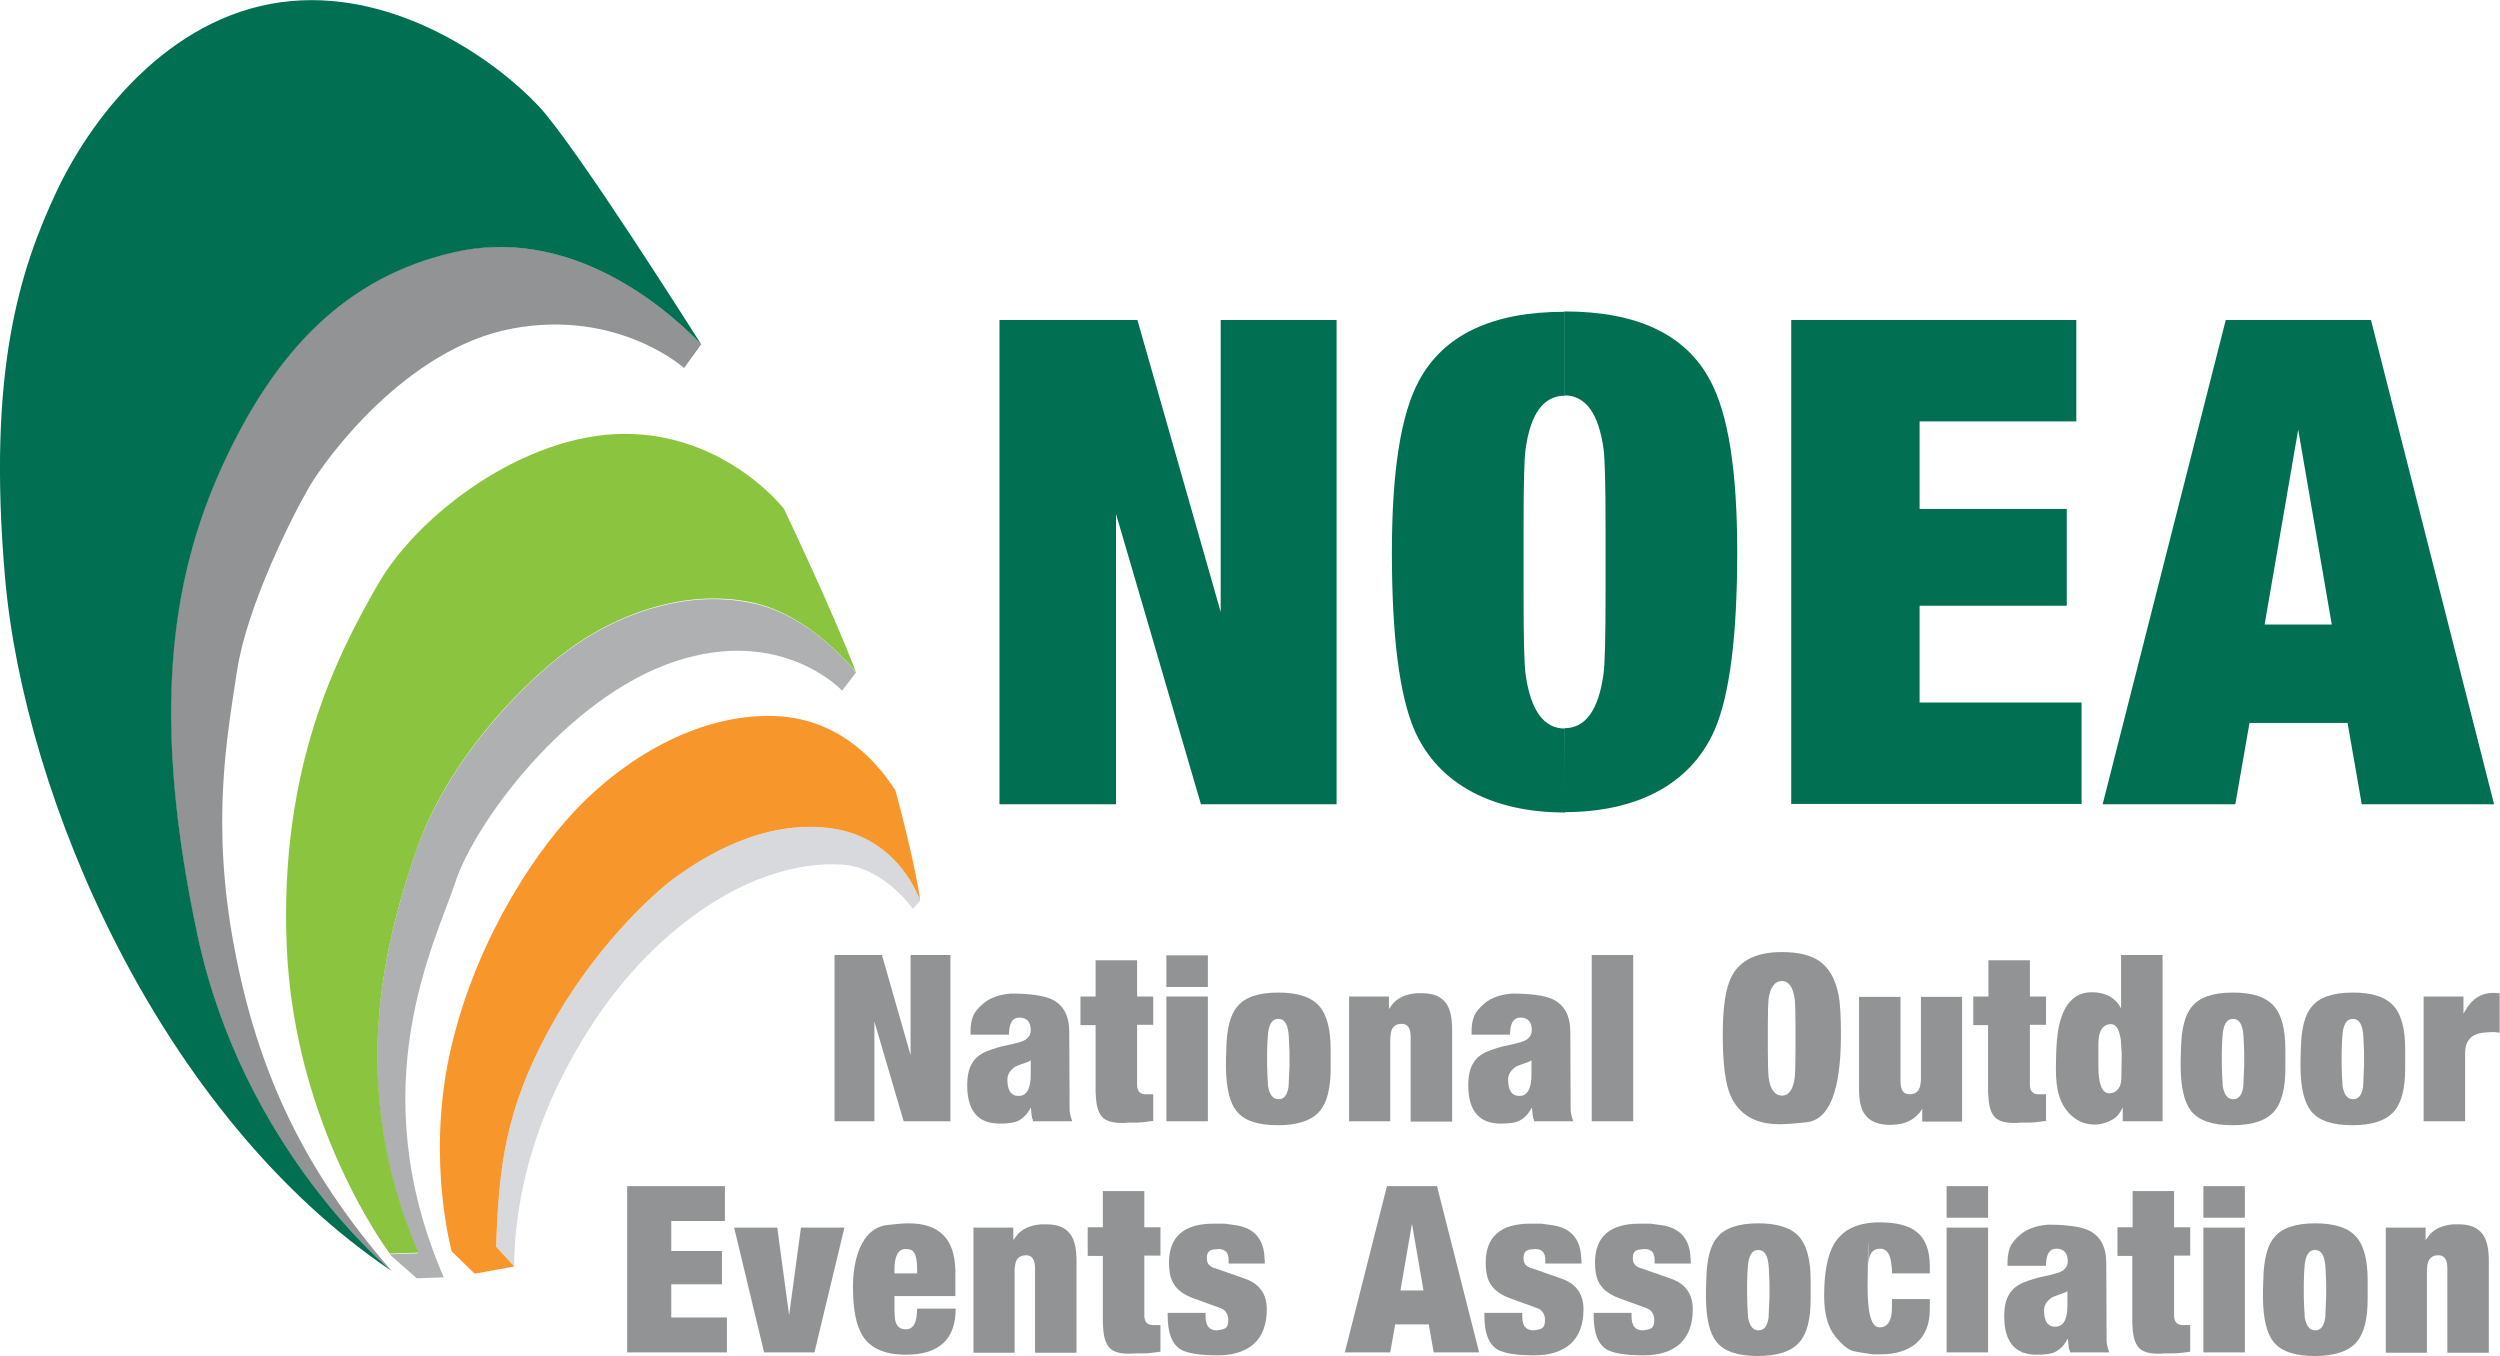 <?xml version="1.0" encoding="utf-8"?>
<!-- Generator: Adobe Illustrator 19.1.0, SVG Export Plug-In . SVG Version: 6.00 Build 0)  -->
<svg version="1.1" id="Layer_1" xmlns="http://www.w3.org/2000/svg" xmlns:xlink="http://www.w3.org/1999/xlink" x="0px" y="0px"
	 viewBox="0 0 759.4 412" style="enable-background:new 0 0 759.4 412;" xml:space="preserve">
<style type="text/css">
	.st0{fill:#D8D9DC;}
	.st1{fill:#F7962A;}
	.st2{fill:#AFB0B2;}
	.st3{fill:#8BC540;}
	.st4{fill:#919395;}
	.st5{fill:#006F52;}
</style>
<g>
	<g id="XMLID_1_">
		<path class="st0" d="M279.5,273.6l-2.2,2.5c0,0-8.8-12.8-21.8-13.5s-30,3.8-47.8,17.8s-30,32-38.5,49.8s-13,37.2-13,54.5l-5.5-6
			c0.8-24.8,3-41.8,16-65.8s31-41,39-46.8s26-17.2,46.8-14.5S279.5,273.6,279.5,273.6z"/>
		<path class="st1" d="M272,240.1c0,0,6.2,22.8,7.5,33.5c0,0-6.2-19.2-27-22s-38.8,8.8-46.8,14.5s-26,22.8-39,46.8s-15.2,41-16,65.8
			l5.5,6l-12,2.2l-7-6.8c0,0-7.5-27.2-0.8-59s23.8-59.5,38.2-74.8s36.8-29.5,60.5-28.8S270,237.3,272,240.1z"/>
		<path class="st2" d="M260,204.3l-4.2,5.5c0,0-18.3-19.8-51-8.8c-32.7,11-60.5,48.8-66.5,67c-6,18.2-28.8,61.7-3.5,120l-8.2,0.3
			l-8.3-7.3l8.7-0.3c-21.7-50.7-10.3-93.7-0.7-122c9.7-28.3,34.3-53.3,49.3-63.3s34-16,52.3-12.3C246.1,186.5,259.6,203.7,260,204.3
			L260,204.3z"/>
		<path class="st3" d="M260,204.2c-0.4-0.5-13.9-17.7-32-21.3c-18.3-3.7-37.3,2.3-52.3,12.3s-39.7,35-49.3,63.3
			c-9.7,28.3-21,71.3,0.7,122l-8.7,0.3c0,0-29-38.3-31.3-93.3c-2.3-55,15.7-89,27.7-110s44.3-45.7,75-45.7
			c30.7,0,48.3,22.7,48.3,22.7S253.7,187.2,260,204.2z"/>
		<path class="st4" d="M213,104.6l-5.2,7.2c0,0-20-18-52.2-12S99,139.3,94,147.8s-19,36.2-22,56s-8,46.2-0.8,84.2
			c7.2,38,21.2,67.5,47.7,98c-1.4-1.1-45.2-37.5-59-102c-14-65.5-8.5-107.5,7.5-142.5s37.5-57.5,70.5-65C171,69.1,199,90,213,104.6
			C213,104.6,213,104.6,213,104.6z"/>
		<path class="st5" d="M163.5,32.1c11.4,12.1,48.3,70.7,49.5,72.5c-14-14.5-42-35.5-75-28c-33,7.5-54.5,30-70.5,65
			S46,218.6,60,284.1c13.8,64.5,57.6,100.8,59,102v0C48.7,338.9,7.3,242.6,1.5,175.1c-5.4-62.7,4.6-93.4,15.8-117.2
			C29,33.3,53.7,3.3,88.7,0.3C121.1-2.5,150.5,18.3,163.5,32.1z"/>
	</g>
	<g>
		<path class="st5" d="M303.6,244.3V97.2h41.9l25.3,88.7V97.2H406v147.1h-41.2L339,156.1v88.2H303.6z"/>
		<path class="st5" d="M544.1,244.3V97.2h86.6v30.8h-47.6v26.6h44.7v29.4h-44.7v29.4h49.2v30.8H544.1z"/>
		<path class="st5" d="M638.7,244.3l37.4-147.1h44.1l37.4,147.1h-40.2l-4.3-24.7h-29.8l-4.3,24.7H638.7z M687.9,189.7h20.4
			l-10.2-59.2L687.9,189.7z"/>
	</g>
	<path class="st5" d="M475.4,246.8c-21.5,0-38.3-8.2-45.7-24.9c-4.6-10.6-6.9-28.6-6.9-54.1c0-24.5,2.7-41.9,8.2-52.1
		c7.5-14,22.3-21,44.3-21v25.5c-6.4,0-10.4,5.4-11.9,16.3c-0.4,3-0.6,10.7-0.6,23.1v21.6c0,12.7,0.2,20.5,0.6,23.5
		c1.5,11,5.5,16.6,11.9,16.6L475.4,246.8z"/>
	<g>
		<path class="st4" d="M253.5,340.6v-50.5h14.4l8.7,30.4v-30.4h12.1v50.5h-14.2l-8.9-30.3v30.3H253.5z"/>
		<path class="st4" d="M306.4,314.3h-11.6v-0.9c0-2,0.3-3.6,0.8-4.8c0.5-1.2,1.5-2.4,3-3.7c2.1-1.8,4.9-2.8,8.5-3.1
			c5.7,0,9.8,0.6,12.3,1.7c3.6,1.7,5.4,5,5.4,10l0.1,23.4c0,1.1,0.3,2.3,0.8,3.7h-11.9l-0.1-0.6l-0.2-0.4l-0.1-0.6l-0.1-0.9
			l-0.1-1.1l-0.1-0.6c-1,2-2.3,3.3-3.9,4.1c-1.3,0.6-3.1,0.8-5.6,0.8c-6.5,0-9.8-3.9-9.8-11.6c0-2.9,0.5-5.2,1.6-6.9
			c1-1.7,2.8-3,5.5-3.9l1.8-0.6l1.4-0.4l3.6-0.8l2.2-0.6c2.1-0.6,3.2-1.8,3.2-3.6c0-2.5-1.2-3.8-3.5-3.8c-1.7,0-2.7,1.2-3,3.5
			l-0.1,1.2V314.3z M313.1,322.1l-0.7,0.4l-0.8,0.3l-0.3,0.1l-0.9,0.3l-1.3,0.5l-0.7,0.3c-1.6,1.1-2.4,2.4-2.4,3.9
			c0,3.3,1.1,5,3.4,5c2.5,0,3.7-2.2,3.7-6.5V322.1z"/>
		<path class="st4" d="M328.2,311.3v-8.6h4.6v-11h12.6v11h4.9v8.6h-4.9v18.2c0,1.9,0.9,2.9,2.6,2.9h2.3v8.1c-2.2,0.3-3.9,0.5-5,0.5
			h-2c-0.2,0-0.8,0-1.8,0.1c-0.3,0-0.6,0-0.9,0c-2.5,0-4.3-0.5-5.5-1.5c-1.3-1.2-2-3.2-2.2-6.2l-0.1-1.7v-20.3H328.2z"/>
		<path class="st4" d="M354.3,299.8v-9.6h12.6v9.6H354.3z M354.3,340.6v-37.9h12.6v37.9H354.3z"/>
		<path class="st4" d="M372.4,321.7l0.1-2.9c0.1-6.2,1.2-10.6,3.3-13c2.3-2.9,6.5-4.3,12.5-4.3c6,0,10.2,1.4,12.6,4.3
			c2.2,2.6,3.3,7,3.3,13v5.7c0,6.1-1.1,10.5-3.4,13.1c-2.4,2.8-6.7,4.2-12.7,4.2c-6,0-10.2-1.4-12.5-4.3c-2-2.5-3.1-6.8-3.2-13
			L372.4,321.7z M384.9,323.7l0.1,3.1l0.1,1.5c0,1.2,0.1,2,0.3,2.6c0.5,2,1.5,3,3,3c1.6,0,2.6-1.2,3-3.7c0-0.3,0.1-1,0.1-1.9
			l0.2-4.6v-4.1l-0.2-4.6c-0.2-3.7-1.2-5.5-3.2-5.5c-2,0-3,1.8-3.2,5.5l-0.1,1.5l-0.1,3.1V323.7z"/>
		<path class="st4" d="M409.8,340.6v-37.9h12.1v3.8l0.8-1.1c1.6-2.2,4.1-3.4,7.6-3.7h1.7c3.4,0,5.8,1,7.3,3.1
			c1.2,1.7,1.8,4.3,1.8,7.9v28h-12.6V315c0-2.7-0.9-4-2.7-4c-2.1,0-3.2,1.1-3.4,3.4l-0.1,0.8v25.4H409.8z"/>
		<path class="st4" d="M458.6,314.3H447v-0.9c0-2,0.3-3.6,0.8-4.8c0.5-1.2,1.5-2.4,3-3.7c2.1-1.8,4.9-2.8,8.5-3.1
			c5.7,0,9.8,0.6,12.3,1.7c3.6,1.7,5.4,5,5.4,10l0.1,23.4c0,1.1,0.3,2.3,0.8,3.7H466l-0.1-0.6l-0.2-0.4l-0.1-0.6l-0.1-0.9l-0.1-1.1
			l-0.1-0.6c-1,2-2.3,3.3-3.9,4.1c-1.3,0.6-3.1,0.8-5.6,0.8c-6.5,0-9.8-3.9-9.8-11.6c0-2.9,0.5-5.2,1.6-6.9c1-1.7,2.8-3,5.5-3.9
			l1.8-0.6l1.4-0.4l3.6-0.8l2.2-0.6c2.1-0.6,3.2-1.8,3.2-3.6c0-2.5-1.2-3.8-3.5-3.8c-1.7,0-2.7,1.2-3,3.5l-0.1,1.2V314.3z
			 M465.2,322.1l-0.7,0.4l-0.8,0.3l-0.3,0.1l-0.9,0.3l-1.3,0.5l-0.7,0.3c-1.6,1.1-2.4,2.4-2.4,3.9c0,3.3,1.1,5,3.4,5
			c2.5,0,3.7-2.2,3.7-6.5V322.1z"/>
		<path class="st4" d="M483.5,340.6v-50.5h12.6v50.5H483.5z"/>
		<path class="st4" d="M523.3,314.3c0-8.4,0.9-14.4,2.8-17.9c2.6-4.8,7.6-7.2,15.2-7.2c4.9,0,8.6,0.9,11.3,2.7
			c2.9,2,4.8,5.3,5.8,9.9c0.6,2.8,0.8,6.9,0.8,12.5c0,17-3.5,25.9-10.5,26.6c-3.5,0.4-6.3,0.6-8.1,0.6c-7.4,0-12.3-2.9-14.9-8.6
			C524.1,329.3,523.3,323.1,523.3,314.3z M537,319c0,4.3,0.1,7,0.2,8.1c0.5,3.8,1.9,5.7,4.1,5.7c2.1,0,3.5-1.9,3.9-5.8
			c0.1-1.1,0.2-3.8,0.2-8v-7.4c0-4.2-0.1-6.8-0.2-7.9c-0.5-3.8-1.8-5.7-3.9-5.7c-2.2,0-3.6,1.9-4.1,5.6c-0.1,1-0.2,3.7-0.2,7.9V319z
			"/>
		<path class="st4" d="M564.7,330.7v-27.9h12.6v25.6c0,2.7,0.9,4,2.7,4c2.1,0,3.2-1.1,3.4-3.4l0.1-0.8v-25.4H596v37.9h-12.1v-3.9
			l-0.8,1.2c-1.9,2.2-4.4,3.5-7.6,3.6c-0.2,0-0.7,0.1-1.3,0.1c-3.7,0-6.3-1.1-7.8-3.3C565.2,336.8,564.7,334.2,564.7,330.7z"/>
		<path class="st4" d="M599.4,311.3v-8.6h4.6v-11h12.6v11h4.9v8.6h-4.9v18.2c0,1.9,0.9,2.9,2.6,2.9h2.3v8.1
			c-2.2,0.3-3.9,0.5-5.1,0.5h-2c-0.2,0-0.8,0-1.8,0.1c-0.3,0-0.6,0-0.9,0c-2.5,0-4.3-0.5-5.5-1.5c-1.3-1.2-2-3.2-2.2-6.2l-0.1-1.7
			v-20.3H599.4z"/>
		<path class="st4" d="M644.3,306.3v-16.2h12.6v50.5h-12.1v-4.2l-0.7,1.3c-0.7,1.2-1.7,2.1-3.2,2.8c-1.6,0.7-3.1,1.1-4.5,1.1
			c-2.7,0-4.9-0.8-6.8-2.4c-1.9-1.6-3.3-3.7-4.1-6.3c-0.7-2.1-1-4.9-1-8.3c0-6.5,0.4-11.4,1.3-14.4c1.6-5.8,4.8-8.8,9.6-8.8
			C639.6,301.4,642.6,303.1,644.3,306.3z M637.4,323.4c0,0.1,0,0.3,0,0.4c0,5.5,1.1,8.3,3.3,8.3c1.4,0,2.5-0.7,3.2-2.1
			c0.4-0.7,0.5-2,0.5-3.9l0.1-6l-0.3-4.4c-0.5-3-1.4-4.6-2.9-4.6c-2.5,0-3.8,1.9-3.9,5.7L637.4,323.4z"/>
		<path class="st4" d="M662.4,321.7l0.1-2.9c0.1-6.2,1.2-10.6,3.3-13c2.3-2.9,6.5-4.3,12.5-4.3c6,0,10.2,1.4,12.6,4.3
			c2.2,2.6,3.3,7,3.3,13v5.7c0,6.1-1.1,10.5-3.4,13.1c-2.4,2.8-6.7,4.2-12.7,4.2c-6,0-10.2-1.4-12.5-4.3c-2-2.5-3.1-6.8-3.2-13
			L662.4,321.7z M674.9,323.7l0.1,3.1l0.1,1.5c0,1.2,0.1,2,0.3,2.6c0.5,2,1.5,3,3,3c1.6,0,2.6-1.2,3-3.7c0-0.3,0.1-1,0.1-1.9
			l0.2-4.6v-4.1l-0.2-4.6c-0.2-3.7-1.2-5.5-3.2-5.5c-2,0-3,1.8-3.2,5.5l-0.1,1.5l-0.1,3.1V323.7z"/>
		<path class="st4" d="M698.8,321.7l0.1-2.9c0.1-6.2,1.2-10.6,3.3-13c2.3-2.9,6.5-4.3,12.5-4.3c6,0,10.2,1.4,12.6,4.3
			c2.2,2.6,3.3,7,3.3,13v5.7c0,6.1-1.1,10.5-3.4,13.1c-2.4,2.8-6.7,4.2-12.7,4.2c-6,0-10.2-1.4-12.5-4.3c-2-2.5-3.1-6.8-3.2-13
			L698.8,321.7z M711.3,323.7l0.1,3.1l0.1,1.5c0,1.2,0.1,2,0.3,2.6c0.5,2,1.5,3,3,3c1.6,0,2.6-1.2,3-3.7c0-0.3,0.1-1,0.1-1.9
			l0.2-4.6v-4.1l-0.2-4.6c-0.2-3.7-1.2-5.5-3.2-5.5c-2,0-3,1.8-3.2,5.5l-0.1,1.5l-0.1,3.1V323.7z"/>
		<path class="st4" d="M736.2,340.6v-37.9h12.1v5.2l0.6-1c2-3.5,4.8-5.3,8.3-5.3c0.1,0,0.3,0,0.4,0l1.7,0.1v12l-1.6-0.2
			c-2.9,0-5,0.3-6.2,1c-1.8,1-2.7,2.8-2.7,5.4v20.7H736.2z"/>
		<path class="st4" d="M190.5,410.8v-50.5h29.7v10.6h-16.3v9.1h15.4v10.1h-15.4v10.1h16.9v10.6H190.5z"/>
		<path class="st4" d="M223,372.9h13.1l3.6,26.6l3.6-26.6h13.2l-9.1,37.9h-15.3L223,372.9z"/>
		<path class="st4" d="M290.2,388.7v5h-18.5v4.1l0.1,2c0.1,2.7,1.2,4,3.4,4c2,0,3.1-1.6,3.3-4.8l0.1-1.2v-0.3h11.7
			c0,9.3-5,14-15.1,14c-6.4,0-10.8-1.9-13.2-5.8c-1.9-3-2.9-7.9-2.9-14.7c0-4.6,0.7-8.5,2-11.7c1.8-4.3,4.7-6.8,8.5-7.2
			c2.7-0.3,4.8-0.5,6.4-0.5c9.3,0,14,4.7,14.2,14.2L290.2,388.7z M271.6,386.8h7v-1.1c0-3.7-0.7-5.7-2-6.1c-0.5-0.1-1-0.2-1.5-0.2
			c-2.3,0-3.4,2.1-3.4,6.4V386.8z"/>
		<path class="st4" d="M295.7,410.8v-37.9h12.1v3.8l0.8-1.1c1.6-2.2,4.1-3.4,7.6-3.7h1.7c3.4,0,5.8,1,7.3,3.1
			c1.2,1.7,1.8,4.3,1.8,7.9v28h-12.6v-25.6c0-2.7-0.9-4-2.7-4c-2.1,0-3.2,1.1-3.4,3.4l-0.1,0.8v25.4H295.7z"/>
		<path class="st4" d="M330.4,381.4v-8.6h4.6v-11h12.6v11h4.9v8.6h-4.9v18.2c0,1.9,0.9,2.9,2.6,2.9h2.3v8.1c-2.2,0.3-3.9,0.5-5,0.5
			h-2c-0.2,0-0.8,0-1.8,0.1c-0.3,0-0.6,0-0.9,0c-2.5,0-4.3-0.5-5.5-1.5c-1.3-1.2-2-3.2-2.2-6.2l-0.1-1.7v-20.3H330.4z"/>
		<path class="st4" d="M354.8,398.8h11.4v1.1c0,2.8,1.1,4.2,3.4,4.2c0.3,0,0.6-0.1,0.7-0.1c1.1-0.1,1.9-0.4,2.3-0.9
			c0.4-0.5,0.5-1.3,0.5-2.4c0-1-0.4-1.9-1.2-2.7l-0.6-0.4l-0.7-0.3l-8-2.9c-2.8-1-4.7-2.4-5.8-4c-1.2-1.6-1.7-3.9-1.7-6.9
			c0-7.8,4.5-11.8,13.5-11.8h3.4c2.9,0.4,4.5,0.6,5,0.8c4.5,1.2,6.9,4.4,7.1,9.5l0.1,1.2v0.6h-11v-1.1c0-2.2-1-3.3-3.1-3.3
			c-0.3,0-0.6,0.1-0.8,0.1c-1.8,0-2.7,0.8-2.7,2.5c0,0.1,0,0.3,0,0.4c0,1.2,0.6,2.1,1.8,2.6l0.5,0.2l0.4,0.1l9.1,3.2
			c4.2,1.5,6.4,4.6,6.4,9.2c0,4.6-1.3,8.1-3.9,10.5c-2.6,2.3-6.3,3.5-10.9,3.5c-5.5,0-9.2-0.6-11.2-1.7c-2.8-1.6-4.1-5.1-4.1-10.3
			V398.8z"/>
		<path class="st4" d="M408.5,410.8l12.8-50.5h15.2l12.8,50.5h-13.8l-1.5-8.5h-10.2l-1.5,8.5H408.5z M425.4,392h7l-3.5-20.3
			L425.4,392z"/>
		<path class="st4" d="M451,398.8h11.4v1.1c0,2.8,1.1,4.2,3.4,4.2c0.3,0,0.6-0.1,0.7-0.1c1.1-0.1,1.9-0.4,2.3-0.9
			c0.4-0.5,0.5-1.3,0.5-2.4c0-1-0.4-1.9-1.2-2.7l-0.6-0.4l-0.7-0.3l-8-2.9c-2.8-1-4.7-2.4-5.8-4c-1.2-1.6-1.7-3.9-1.7-6.9
			c0-7.8,4.5-11.8,13.5-11.8h3.4c2.9,0.4,4.5,0.6,5,0.8c4.5,1.2,6.9,4.4,7.1,9.5l0.1,1.2v0.6h-11v-1.1c0-2.2-1-3.3-3.1-3.3
			c-0.3,0-0.6,0.1-0.8,0.1c-1.8,0-2.7,0.8-2.7,2.5c0,0.1,0,0.3,0,0.4c0,1.2,0.6,2.1,1.8,2.6l0.5,0.2l0.4,0.1l9.1,3.2
			c4.2,1.5,6.4,4.6,6.4,9.2c0,4.6-1.3,8.1-3.9,10.5c-2.6,2.3-6.3,3.5-10.9,3.5c-5.5,0-9.2-0.6-11.2-1.7c-2.8-1.6-4.1-5.1-4.1-10.3
			V398.8z"/>
		<path class="st4" d="M484.2,398.8h11.4v1.1c0,2.8,1.1,4.2,3.4,4.2c0.3,0,0.6-0.1,0.7-0.1c1.1-0.1,1.9-0.4,2.3-0.9
			c0.4-0.5,0.5-1.3,0.5-2.4c0-1-0.4-1.9-1.2-2.7l-0.6-0.4l-0.7-0.3l-8-2.9c-2.8-1-4.7-2.4-5.8-4c-1.2-1.6-1.7-3.9-1.7-6.9
			c0-7.8,4.5-11.8,13.5-11.8h3.4c2.9,0.4,4.5,0.6,5,0.8c4.5,1.2,6.9,4.4,7.1,9.5l0.1,1.2v0.6h-11v-1.1c0-2.2-1-3.3-3.1-3.3
			c-0.3,0-0.6,0.1-0.8,0.1c-1.8,0-2.7,0.8-2.7,2.5c0,0.1,0,0.3,0,0.4c0,1.2,0.6,2.1,1.8,2.6l0.5,0.2l0.4,0.1l9.1,3.2
			c4.2,1.5,6.4,4.6,6.4,9.2c0,4.6-1.3,8.1-3.9,10.5c-2.6,2.3-6.3,3.5-10.9,3.5c-5.5,0-9.2-0.6-11.2-1.7c-2.8-1.6-4.1-5.1-4.1-10.3
			V398.8z"/>
		<path class="st4" d="M518.2,391.8l0.1-2.9c0.1-6.2,1.2-10.6,3.3-13c2.3-2.9,6.5-4.3,12.5-4.3c6,0,10.2,1.4,12.6,4.3
			c2.2,2.6,3.3,7,3.3,13v5.7c0,6.1-1.1,10.5-3.4,13.1c-2.4,2.8-6.7,4.2-12.7,4.2c-6,0-10.2-1.4-12.5-4.3c-2-2.5-3.1-6.8-3.2-13
			L518.2,391.8z M530.7,393.9l0.1,3.1l0.1,1.5c0,1.2,0.1,2,0.3,2.6c0.5,2,1.5,3,3,3c1.6,0,2.6-1.2,3-3.7c0-0.3,0.1-1,0.1-1.9
			l0.2-4.6v-4.1l-0.2-4.6c-0.2-3.7-1.2-5.5-3.2-5.5c-2,0-3,1.8-3.2,5.5l-0.1,1.5l-0.1,3.1V393.9z"/>
		<path class="st4" d="M586.3,386.8h-11.6v-1.4l-0.2-1.5c-0.3-3-1.4-4.6-3.4-4.6c-2.4,0-3.6,1.8-3.6,5.5v-7.4V377v0.2
			c0,0.4-0.1,1.1-0.1,2.2c0,1.9,0,5.6-0.1,11.3c0,0.1,0,0.3,0,0.4c0,8,1.2,12.1,3.6,12.1c2.5,0,3.8-2,3.8-6v-2.6h11.5v3.1
			c0,4.6-1.4,8-4.2,10.4c-2.6,2.2-6.3,3.3-10.9,3.3h-2.1c-3.7-0.5-5.8-0.9-6.4-1.1c-1.6-0.6-3.3-2.1-5.1-4.3
			c-2.3-2.9-3.4-7-3.4-12.3c0-7.1,1-12.4,3-15.8c2.6-4.4,7.2-6.6,13.9-6.6c5.1,0,8.9,1,11.2,2.9c2.7,2.1,4,5.6,4,10.6V386.8z"/>
		<path class="st4" d="M591.3,369.9v-9.6h12.6v9.6H591.3z M591.3,410.8v-37.9h12.6v37.9H591.3z"/>
		<path class="st4" d="M621.4,384.5h-11.6v-0.9c0-2,0.3-3.6,0.8-4.8c0.5-1.2,1.5-2.4,3-3.7c2.1-1.8,4.9-2.8,8.5-3.1
			c5.7,0,9.8,0.6,12.3,1.7c3.6,1.7,5.4,5,5.4,10l0.1,23.4c0,1.1,0.3,2.3,0.8,3.7h-11.9l-0.1-0.6l-0.2-0.4l-0.1-0.6l-0.1-0.9
			l-0.1-1.1l-0.1-0.6c-1,2-2.3,3.3-3.9,4.1c-1.3,0.6-3.1,0.8-5.6,0.8c-6.5,0-9.8-3.9-9.8-11.6c0-2.9,0.5-5.2,1.6-6.9
			c1-1.7,2.8-3,5.5-3.9l1.8-0.6l1.4-0.4l3.6-0.8l2.2-0.6c2.1-0.6,3.2-1.8,3.2-3.6c0-2.5-1.2-3.8-3.5-3.8c-1.7,0-2.7,1.2-3,3.5
			l-0.1,1.2V384.5z M628,392.2l-0.7,0.4l-0.8,0.3l-0.3,0.1l-0.9,0.3l-1.3,0.5l-0.7,0.3c-1.6,1.1-2.4,2.4-2.4,3.9c0,3.3,1.1,5,3.4,5
			c2.5,0,3.7-2.2,3.7-6.5V392.2z"/>
		<path class="st4" d="M643.2,381.4v-8.6h4.6v-11h12.6v11h4.9v8.6h-4.9v18.2c0,1.9,0.9,2.9,2.6,2.9h2.3v8.1
			c-2.2,0.3-3.9,0.5-5.1,0.5h-2c-0.2,0-0.8,0-1.8,0.1c-0.3,0-0.6,0-0.9,0c-2.5,0-4.3-0.5-5.5-1.5c-1.3-1.2-2-3.2-2.2-6.2l-0.1-1.7
			v-20.3H643.2z"/>
		<path class="st4" d="M669.3,369.9v-9.6h12.6v9.6H669.3z M669.3,410.8v-37.9h12.6v37.9H669.3z"/>
		<path class="st4" d="M687.4,391.8l0.1-2.9c0.1-6.2,1.2-10.6,3.3-13c2.3-2.9,6.5-4.3,12.5-4.3c6,0,10.2,1.4,12.6,4.3
			c2.2,2.6,3.3,7,3.3,13v5.7c0,6.1-1.1,10.5-3.4,13.1c-2.4,2.8-6.7,4.2-12.7,4.2c-6,0-10.2-1.4-12.5-4.3c-2-2.5-3.1-6.8-3.2-13
			L687.4,391.8z M699.8,393.9l0.1,3.1l0.1,1.5c0,1.2,0.1,2,0.3,2.6c0.5,2,1.5,3,3,3c1.6,0,2.6-1.2,3-3.7c0-0.3,0.1-1,0.1-1.9
			l0.2-4.6v-4.1l-0.2-4.6c-0.2-3.7-1.2-5.5-3.2-5.5c-2,0-3,1.8-3.2,5.5l-0.1,1.5l-0.1,3.1V393.9z"/>
		<path class="st4" d="M724.7,410.8v-37.9h12.1v3.8l0.8-1.1c1.6-2.2,4.1-3.4,7.6-3.7h1.7c3.4,0,5.8,1,7.3,3.1
			c1.2,1.7,1.8,4.3,1.8,7.9v28h-12.6v-25.6c0-2.7-0.9-4-2.7-4c-2.1,0-3.2,1.1-3.4,3.4l-0.1,0.8v25.4H724.7z"/>
	</g>
	<path class="st5" d="M475.2,221.2c6.4,0,10.4-5.5,11.9-16.6c0.4-3,0.6-10.8,0.6-23.5v-21.6c0-12.4-0.2-20.1-0.6-23.1
		c-1.5-10.9-5.5-16.3-11.9-16.3V94.6c22.1,0,36.9,7,44.3,21c5.5,10.2,8.2,27.6,8.2,52.1c0,25.5-2.3,43.5-6.9,54.1
		c-7.4,16.8-24.1,24.9-45.7,24.9L475.2,221.2z"/>
</g>
</svg>
